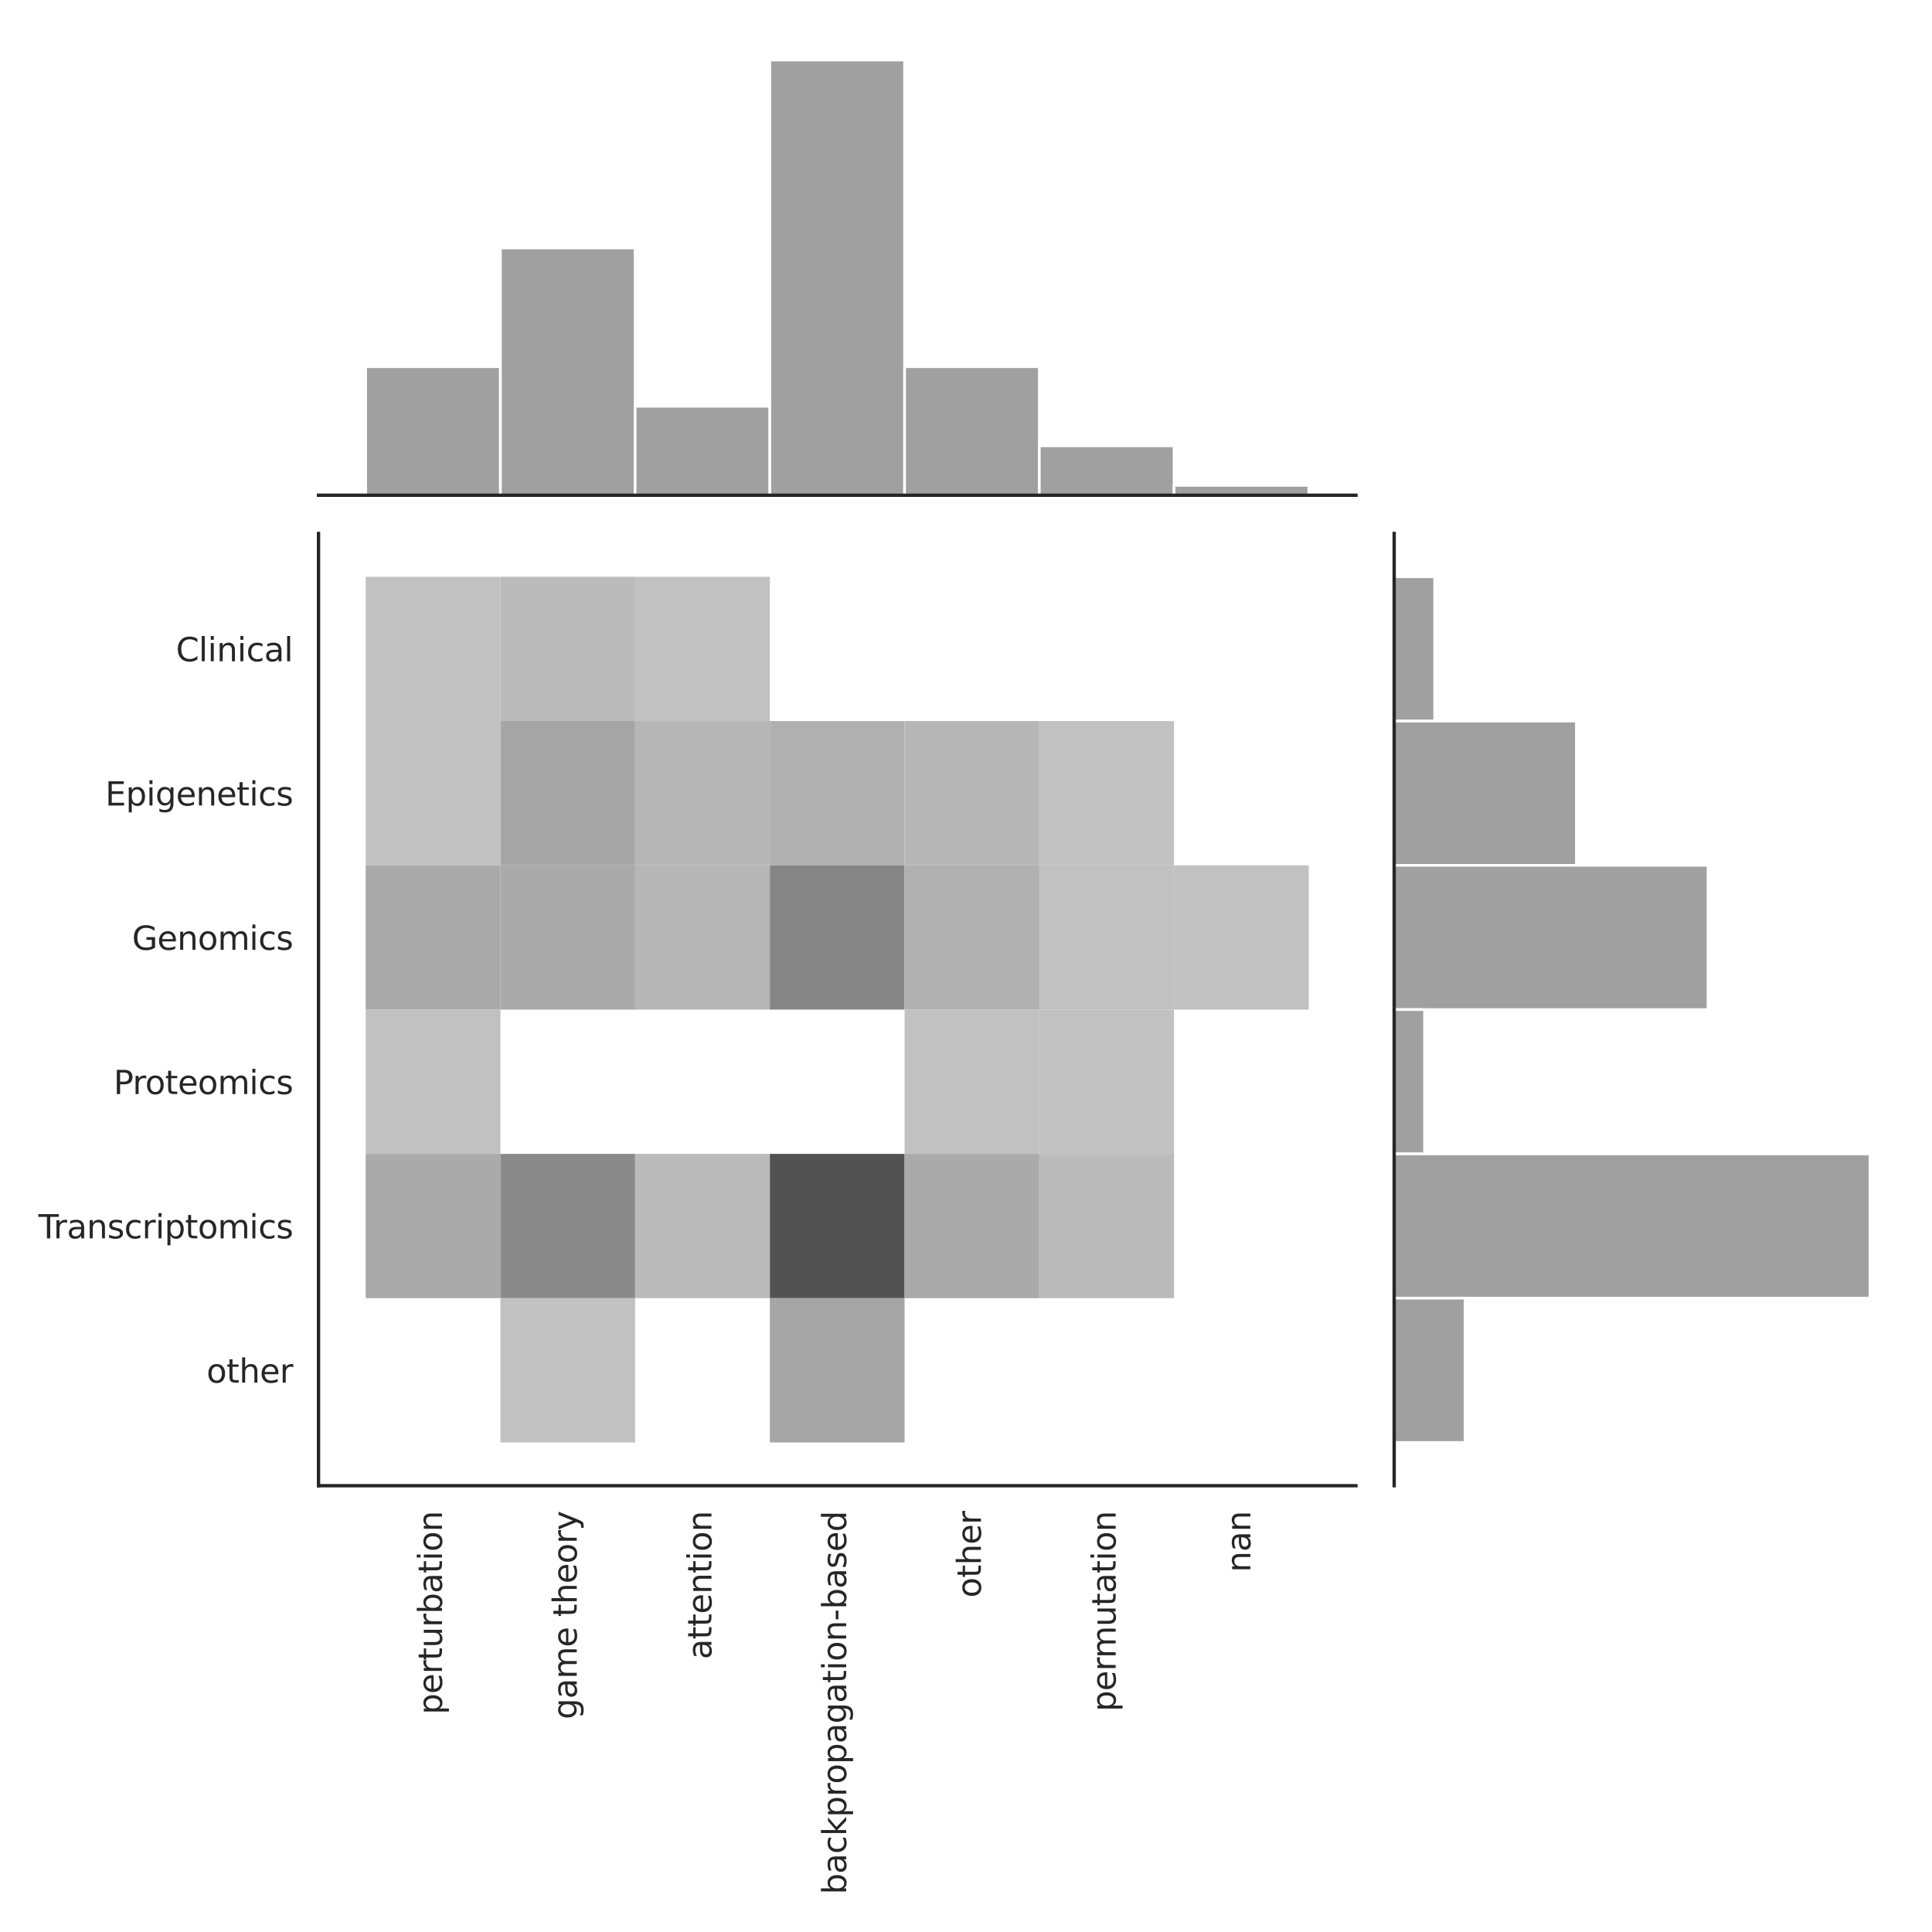 <?xml version="1.0" encoding="utf-8" standalone="no"?>
<!DOCTYPE svg PUBLIC "-//W3C//DTD SVG 1.1//EN"
  "http://www.w3.org/Graphics/SVG/1.1/DTD/svg11.dtd">
<svg xmlns:xlink="http://www.w3.org/1999/xlink" width="720pt" height="720pt" viewBox="0 0 720 720" xmlns="http://www.w3.org/2000/svg" version="1.1">
 <defs>
  <style type="text/css">*{stroke-linejoin: round; stroke-linecap: butt}</style>
 </defs>
 <g id="figure_1">
  <g id="patch_1">
   <path d="M 0 720 
L 720 720 
L 720 0 
L 0 0 
z
" style="fill: #ffffff"/>
  </g>
  <g id="axes_1">
   <g id="patch_2">
    <path d="M 118.706 553.684 
L 505.313 553.684 
L 505.313 198.817 
L 118.706 198.817 
z
" style="fill: #ffffff"/>
   </g>
   <g id="matplotlib.axis_1">
    <g id="xtick_1">
     <g id="text_1">
      <!-- perturbation -->
      <g style="fill: #262626" transform="translate(164.722 638.945) rotate(-90) scale(0.121 -0.121)">
       <defs>
        <path id="DejaVuSans-70" d="M 1159 525 
L 1159 -1331 
L 581 -1331 
L 581 3500 
L 1159 3500 
L 1159 2969 
Q 1341 3281 1617 3432 
Q 1894 3584 2278 3584 
Q 2916 3584 3314 3078 
Q 3713 2572 3713 1747 
Q 3713 922 3314 415 
Q 2916 -91 2278 -91 
Q 1894 -91 1617 61 
Q 1341 213 1159 525 
z
M 3116 1747 
Q 3116 2381 2855 2742 
Q 2594 3103 2138 3103 
Q 1681 3103 1420 2742 
Q 1159 2381 1159 1747 
Q 1159 1113 1420 752 
Q 1681 391 2138 391 
Q 2594 391 2855 752 
Q 3116 1113 3116 1747 
z
" transform="scale(0.016)"/>
        <path id="DejaVuSans-65" d="M 3597 1894 
L 3597 1613 
L 953 1613 
Q 991 1019 1311 708 
Q 1631 397 2203 397 
Q 2534 397 2845 478 
Q 3156 559 3463 722 
L 3463 178 
Q 3153 47 2828 -22 
Q 2503 -91 2169 -91 
Q 1331 -91 842 396 
Q 353 884 353 1716 
Q 353 2575 817 3079 
Q 1281 3584 2069 3584 
Q 2775 3584 3186 3129 
Q 3597 2675 3597 1894 
z
M 3022 2063 
Q 3016 2534 2758 2815 
Q 2500 3097 2075 3097 
Q 1594 3097 1305 2825 
Q 1016 2553 972 2059 
L 3022 2063 
z
" transform="scale(0.016)"/>
        <path id="DejaVuSans-72" d="M 2631 2963 
Q 2534 3019 2420 3045 
Q 2306 3072 2169 3072 
Q 1681 3072 1420 2755 
Q 1159 2438 1159 1844 
L 1159 0 
L 581 0 
L 581 3500 
L 1159 3500 
L 1159 2956 
Q 1341 3275 1631 3429 
Q 1922 3584 2338 3584 
Q 2397 3584 2469 3576 
Q 2541 3569 2628 3553 
L 2631 2963 
z
" transform="scale(0.016)"/>
        <path id="DejaVuSans-74" d="M 1172 4494 
L 1172 3500 
L 2356 3500 
L 2356 3053 
L 1172 3053 
L 1172 1153 
Q 1172 725 1289 603 
Q 1406 481 1766 481 
L 2356 481 
L 2356 0 
L 1766 0 
Q 1100 0 847 248 
Q 594 497 594 1153 
L 594 3053 
L 172 3053 
L 172 3500 
L 594 3500 
L 594 4494 
L 1172 4494 
z
" transform="scale(0.016)"/>
        <path id="DejaVuSans-75" d="M 544 1381 
L 544 3500 
L 1119 3500 
L 1119 1403 
Q 1119 906 1312 657 
Q 1506 409 1894 409 
Q 2359 409 2629 706 
Q 2900 1003 2900 1516 
L 2900 3500 
L 3475 3500 
L 3475 0 
L 2900 0 
L 2900 538 
Q 2691 219 2414 64 
Q 2138 -91 1772 -91 
Q 1169 -91 856 284 
Q 544 659 544 1381 
z
M 1991 3584 
L 1991 3584 
z
" transform="scale(0.016)"/>
        <path id="DejaVuSans-62" d="M 3116 1747 
Q 3116 2381 2855 2742 
Q 2594 3103 2138 3103 
Q 1681 3103 1420 2742 
Q 1159 2381 1159 1747 
Q 1159 1113 1420 752 
Q 1681 391 2138 391 
Q 2594 391 2855 752 
Q 3116 1113 3116 1747 
z
M 1159 2969 
Q 1341 3281 1617 3432 
Q 1894 3584 2278 3584 
Q 2916 3584 3314 3078 
Q 3713 2572 3713 1747 
Q 3713 922 3314 415 
Q 2916 -91 2278 -91 
Q 1894 -91 1617 61 
Q 1341 213 1159 525 
L 1159 0 
L 581 0 
L 581 4863 
L 1159 4863 
L 1159 2969 
z
" transform="scale(0.016)"/>
        <path id="DejaVuSans-61" d="M 2194 1759 
Q 1497 1759 1228 1600 
Q 959 1441 959 1056 
Q 959 750 1161 570 
Q 1363 391 1709 391 
Q 2188 391 2477 730 
Q 2766 1069 2766 1631 
L 2766 1759 
L 2194 1759 
z
M 3341 1997 
L 3341 0 
L 2766 0 
L 2766 531 
Q 2569 213 2275 61 
Q 1981 -91 1556 -91 
Q 1019 -91 701 211 
Q 384 513 384 1019 
Q 384 1609 779 1909 
Q 1175 2209 1959 2209 
L 2766 2209 
L 2766 2266 
Q 2766 2663 2505 2880 
Q 2244 3097 1772 3097 
Q 1472 3097 1187 3025 
Q 903 2953 641 2809 
L 641 3341 
Q 956 3463 1253 3523 
Q 1550 3584 1831 3584 
Q 2591 3584 2966 3190 
Q 3341 2797 3341 1997 
z
" transform="scale(0.016)"/>
        <path id="DejaVuSans-69" d="M 603 3500 
L 1178 3500 
L 1178 0 
L 603 0 
L 603 3500 
z
M 603 4863 
L 1178 4863 
L 1178 4134 
L 603 4134 
L 603 4863 
z
" transform="scale(0.016)"/>
        <path id="DejaVuSans-6f" d="M 1959 3097 
Q 1497 3097 1228 2736 
Q 959 2375 959 1747 
Q 959 1119 1226 758 
Q 1494 397 1959 397 
Q 2419 397 2687 759 
Q 2956 1122 2956 1747 
Q 2956 2369 2687 2733 
Q 2419 3097 1959 3097 
z
M 1959 3584 
Q 2709 3584 3137 3096 
Q 3566 2609 3566 1747 
Q 3566 888 3137 398 
Q 2709 -91 1959 -91 
Q 1206 -91 779 398 
Q 353 888 353 1747 
Q 353 2609 779 3096 
Q 1206 3584 1959 3584 
z
" transform="scale(0.016)"/>
        <path id="DejaVuSans-6e" d="M 3513 2113 
L 3513 0 
L 2938 0 
L 2938 2094 
Q 2938 2591 2744 2837 
Q 2550 3084 2163 3084 
Q 1697 3084 1428 2787 
Q 1159 2491 1159 1978 
L 1159 0 
L 581 0 
L 581 3500 
L 1159 3500 
L 1159 2956 
Q 1366 3272 1645 3428 
Q 1925 3584 2291 3584 
Q 2894 3584 3203 3211 
Q 3513 2838 3513 2113 
z
" transform="scale(0.016)"/>
       </defs>
       <use xlink:href="#DejaVuSans-70"/>
       <use xlink:href="#DejaVuSans-65" x="63.477"/>
       <use xlink:href="#DejaVuSans-72" x="125"/>
       <use xlink:href="#DejaVuSans-74" x="166.113"/>
       <use xlink:href="#DejaVuSans-75" x="205.322"/>
       <use xlink:href="#DejaVuSans-72" x="268.701"/>
       <use xlink:href="#DejaVuSans-62" x="309.814"/>
       <use xlink:href="#DejaVuSans-61" x="373.291"/>
       <use xlink:href="#DejaVuSans-74" x="434.57"/>
       <use xlink:href="#DejaVuSans-69" x="473.779"/>
       <use xlink:href="#DejaVuSans-6f" x="501.562"/>
       <use xlink:href="#DejaVuSans-6e" x="562.744"/>
      </g>
     </g>
    </g>
    <g id="xtick_2">
     <g id="text_2">
      <!-- game theory -->
      <g style="fill: #262626" transform="translate(214.931 640.754) rotate(-90) scale(0.121 -0.121)">
       <defs>
        <path id="DejaVuSans-67" d="M 2906 1791 
Q 2906 2416 2648 2759 
Q 2391 3103 1925 3103 
Q 1463 3103 1205 2759 
Q 947 2416 947 1791 
Q 947 1169 1205 825 
Q 1463 481 1925 481 
Q 2391 481 2648 825 
Q 2906 1169 2906 1791 
z
M 3481 434 
Q 3481 -459 3084 -895 
Q 2688 -1331 1869 -1331 
Q 1566 -1331 1297 -1286 
Q 1028 -1241 775 -1147 
L 775 -588 
Q 1028 -725 1275 -790 
Q 1522 -856 1778 -856 
Q 2344 -856 2625 -561 
Q 2906 -266 2906 331 
L 2906 616 
Q 2728 306 2450 153 
Q 2172 0 1784 0 
Q 1141 0 747 490 
Q 353 981 353 1791 
Q 353 2603 747 3093 
Q 1141 3584 1784 3584 
Q 2172 3584 2450 3431 
Q 2728 3278 2906 2969 
L 2906 3500 
L 3481 3500 
L 3481 434 
z
" transform="scale(0.016)"/>
        <path id="DejaVuSans-6d" d="M 3328 2828 
Q 3544 3216 3844 3400 
Q 4144 3584 4550 3584 
Q 5097 3584 5394 3201 
Q 5691 2819 5691 2113 
L 5691 0 
L 5113 0 
L 5113 2094 
Q 5113 2597 4934 2840 
Q 4756 3084 4391 3084 
Q 3944 3084 3684 2787 
Q 3425 2491 3425 1978 
L 3425 0 
L 2847 0 
L 2847 2094 
Q 2847 2600 2669 2842 
Q 2491 3084 2119 3084 
Q 1678 3084 1418 2786 
Q 1159 2488 1159 1978 
L 1159 0 
L 581 0 
L 581 3500 
L 1159 3500 
L 1159 2956 
Q 1356 3278 1631 3431 
Q 1906 3584 2284 3584 
Q 2666 3584 2933 3390 
Q 3200 3197 3328 2828 
z
" transform="scale(0.016)"/>
        <path id="DejaVuSans-20" transform="scale(0.016)"/>
        <path id="DejaVuSans-68" d="M 3513 2113 
L 3513 0 
L 2938 0 
L 2938 2094 
Q 2938 2591 2744 2837 
Q 2550 3084 2163 3084 
Q 1697 3084 1428 2787 
Q 1159 2491 1159 1978 
L 1159 0 
L 581 0 
L 581 4863 
L 1159 4863 
L 1159 2956 
Q 1366 3272 1645 3428 
Q 1925 3584 2291 3584 
Q 2894 3584 3203 3211 
Q 3513 2838 3513 2113 
z
" transform="scale(0.016)"/>
        <path id="DejaVuSans-79" d="M 2059 -325 
Q 1816 -950 1584 -1140 
Q 1353 -1331 966 -1331 
L 506 -1331 
L 506 -850 
L 844 -850 
Q 1081 -850 1212 -737 
Q 1344 -625 1503 -206 
L 1606 56 
L 191 3500 
L 800 3500 
L 1894 763 
L 2988 3500 
L 3597 3500 
L 2059 -325 
z
" transform="scale(0.016)"/>
       </defs>
       <use xlink:href="#DejaVuSans-67"/>
       <use xlink:href="#DejaVuSans-61" x="63.477"/>
       <use xlink:href="#DejaVuSans-6d" x="124.756"/>
       <use xlink:href="#DejaVuSans-65" x="222.168"/>
       <use xlink:href="#DejaVuSans-20" x="283.691"/>
       <use xlink:href="#DejaVuSans-74" x="315.479"/>
       <use xlink:href="#DejaVuSans-68" x="354.688"/>
       <use xlink:href="#DejaVuSans-65" x="418.066"/>
       <use xlink:href="#DejaVuSans-6f" x="479.59"/>
       <use xlink:href="#DejaVuSans-72" x="540.771"/>
       <use xlink:href="#DejaVuSans-79" x="581.885"/>
      </g>
     </g>
    </g>
    <g id="xtick_3">
     <g id="text_3">
      <!-- attention -->
      <g style="fill: #262626" transform="translate(265.14 618.377) rotate(-90) scale(0.121 -0.121)">
       <use xlink:href="#DejaVuSans-61"/>
       <use xlink:href="#DejaVuSans-74" x="61.279"/>
       <use xlink:href="#DejaVuSans-74" x="100.488"/>
       <use xlink:href="#DejaVuSans-65" x="139.697"/>
       <use xlink:href="#DejaVuSans-6e" x="201.221"/>
       <use xlink:href="#DejaVuSans-74" x="264.6"/>
       <use xlink:href="#DejaVuSans-69" x="303.809"/>
       <use xlink:href="#DejaVuSans-6f" x="331.592"/>
       <use xlink:href="#DejaVuSans-6e" x="392.773"/>
      </g>
     </g>
    </g>
    <g id="xtick_4">
     <g id="text_4">
      <!-- backpropagation-based -->
      <g style="fill: #262626" transform="translate(315.348 705.99) rotate(-90) scale(0.121 -0.121)">
       <defs>
        <path id="DejaVuSans-63" d="M 3122 3366 
L 3122 2828 
Q 2878 2963 2633 3030 
Q 2388 3097 2138 3097 
Q 1578 3097 1268 2742 
Q 959 2388 959 1747 
Q 959 1106 1268 751 
Q 1578 397 2138 397 
Q 2388 397 2633 464 
Q 2878 531 3122 666 
L 3122 134 
Q 2881 22 2623 -34 
Q 2366 -91 2075 -91 
Q 1284 -91 818 406 
Q 353 903 353 1747 
Q 353 2603 823 3093 
Q 1294 3584 2113 3584 
Q 2378 3584 2631 3529 
Q 2884 3475 3122 3366 
z
" transform="scale(0.016)"/>
        <path id="DejaVuSans-6b" d="M 581 4863 
L 1159 4863 
L 1159 1991 
L 2875 3500 
L 3609 3500 
L 1753 1863 
L 3688 0 
L 2938 0 
L 1159 1709 
L 1159 0 
L 581 0 
L 581 4863 
z
" transform="scale(0.016)"/>
        <path id="DejaVuSans-2d" d="M 313 2009 
L 1997 2009 
L 1997 1497 
L 313 1497 
L 313 2009 
z
" transform="scale(0.016)"/>
        <path id="DejaVuSans-73" d="M 2834 3397 
L 2834 2853 
Q 2591 2978 2328 3040 
Q 2066 3103 1784 3103 
Q 1356 3103 1142 2972 
Q 928 2841 928 2578 
Q 928 2378 1081 2264 
Q 1234 2150 1697 2047 
L 1894 2003 
Q 2506 1872 2764 1633 
Q 3022 1394 3022 966 
Q 3022 478 2636 193 
Q 2250 -91 1575 -91 
Q 1294 -91 989 -36 
Q 684 19 347 128 
L 347 722 
Q 666 556 975 473 
Q 1284 391 1588 391 
Q 1994 391 2212 530 
Q 2431 669 2431 922 
Q 2431 1156 2273 1281 
Q 2116 1406 1581 1522 
L 1381 1569 
Q 847 1681 609 1914 
Q 372 2147 372 2553 
Q 372 3047 722 3315 
Q 1072 3584 1716 3584 
Q 2034 3584 2315 3537 
Q 2597 3491 2834 3397 
z
" transform="scale(0.016)"/>
        <path id="DejaVuSans-64" d="M 2906 2969 
L 2906 4863 
L 3481 4863 
L 3481 0 
L 2906 0 
L 2906 525 
Q 2725 213 2448 61 
Q 2172 -91 1784 -91 
Q 1150 -91 751 415 
Q 353 922 353 1747 
Q 353 2572 751 3078 
Q 1150 3584 1784 3584 
Q 2172 3584 2448 3432 
Q 2725 3281 2906 2969 
z
M 947 1747 
Q 947 1113 1208 752 
Q 1469 391 1925 391 
Q 2381 391 2643 752 
Q 2906 1113 2906 1747 
Q 2906 2381 2643 2742 
Q 2381 3103 1925 3103 
Q 1469 3103 1208 2742 
Q 947 2381 947 1747 
z
" transform="scale(0.016)"/>
       </defs>
       <use xlink:href="#DejaVuSans-62"/>
       <use xlink:href="#DejaVuSans-61" x="63.477"/>
       <use xlink:href="#DejaVuSans-63" x="124.756"/>
       <use xlink:href="#DejaVuSans-6b" x="179.736"/>
       <use xlink:href="#DejaVuSans-70" x="237.646"/>
       <use xlink:href="#DejaVuSans-72" x="301.123"/>
       <use xlink:href="#DejaVuSans-6f" x="339.986"/>
       <use xlink:href="#DejaVuSans-70" x="401.168"/>
       <use xlink:href="#DejaVuSans-61" x="464.645"/>
       <use xlink:href="#DejaVuSans-67" x="525.924"/>
       <use xlink:href="#DejaVuSans-61" x="589.4"/>
       <use xlink:href="#DejaVuSans-74" x="650.68"/>
       <use xlink:href="#DejaVuSans-69" x="689.889"/>
       <use xlink:href="#DejaVuSans-6f" x="717.672"/>
       <use xlink:href="#DejaVuSans-6e" x="778.854"/>
       <use xlink:href="#DejaVuSans-2d" x="842.232"/>
       <use xlink:href="#DejaVuSans-62" x="878.316"/>
       <use xlink:href="#DejaVuSans-61" x="941.793"/>
       <use xlink:href="#DejaVuSans-73" x="1003.072"/>
       <use xlink:href="#DejaVuSans-65" x="1055.172"/>
       <use xlink:href="#DejaVuSans-64" x="1116.695"/>
      </g>
     </g>
    </g>
    <g id="xtick_5">
     <g id="text_5">
      <!-- other -->
      <g style="fill: #262626" transform="translate(365.557 595.419) rotate(-90) scale(0.121 -0.121)">
       <use xlink:href="#DejaVuSans-6f"/>
       <use xlink:href="#DejaVuSans-74" x="61.182"/>
       <use xlink:href="#DejaVuSans-68" x="100.391"/>
       <use xlink:href="#DejaVuSans-65" x="163.77"/>
       <use xlink:href="#DejaVuSans-72" x="225.293"/>
      </g>
     </g>
    </g>
    <g id="xtick_6">
     <g id="text_6">
      <!-- permutation -->
      <g style="fill: #262626" transform="translate(415.765 637.864) rotate(-90) scale(0.121 -0.121)">
       <use xlink:href="#DejaVuSans-70"/>
       <use xlink:href="#DejaVuSans-65" x="63.477"/>
       <use xlink:href="#DejaVuSans-72" x="125"/>
       <use xlink:href="#DejaVuSans-6d" x="164.363"/>
       <use xlink:href="#DejaVuSans-75" x="261.775"/>
       <use xlink:href="#DejaVuSans-74" x="325.154"/>
       <use xlink:href="#DejaVuSans-61" x="364.363"/>
       <use xlink:href="#DejaVuSans-74" x="425.643"/>
       <use xlink:href="#DejaVuSans-69" x="464.852"/>
       <use xlink:href="#DejaVuSans-6f" x="492.635"/>
       <use xlink:href="#DejaVuSans-6e" x="553.816"/>
      </g>
     </g>
    </g>
    <g id="xtick_7">
     <g id="text_7">
      <!-- nan -->
      <g style="fill: #262626" transform="translate(465.974 585.936) rotate(-90) scale(0.121 -0.121)">
       <use xlink:href="#DejaVuSans-6e"/>
       <use xlink:href="#DejaVuSans-61" x="63.379"/>
       <use xlink:href="#DejaVuSans-6e" x="124.658"/>
      </g>
     </g>
    </g>
   </g>
   <g id="matplotlib.axis_2">
    <g id="ytick_1">
     <g id="text_8">
      <!-- Clinical -->
      <g style="fill: #262626" transform="translate(65.574 246.429) scale(0.121 -0.121)">
       <defs>
        <path id="DejaVuSans-43" d="M 4122 4306 
L 4122 3641 
Q 3803 3938 3442 4084 
Q 3081 4231 2675 4231 
Q 1875 4231 1450 3742 
Q 1025 3253 1025 2328 
Q 1025 1406 1450 917 
Q 1875 428 2675 428 
Q 3081 428 3442 575 
Q 3803 722 4122 1019 
L 4122 359 
Q 3791 134 3420 21 
Q 3050 -91 2638 -91 
Q 1578 -91 968 557 
Q 359 1206 359 2328 
Q 359 3453 968 4101 
Q 1578 4750 2638 4750 
Q 3056 4750 3426 4639 
Q 3797 4528 4122 4306 
z
" transform="scale(0.016)"/>
        <path id="DejaVuSans-6c" d="M 603 4863 
L 1178 4863 
L 1178 0 
L 603 0 
L 603 4863 
z
" transform="scale(0.016)"/>
       </defs>
       <use xlink:href="#DejaVuSans-43"/>
       <use xlink:href="#DejaVuSans-6c" x="69.824"/>
       <use xlink:href="#DejaVuSans-69" x="97.607"/>
       <use xlink:href="#DejaVuSans-6e" x="125.391"/>
       <use xlink:href="#DejaVuSans-69" x="188.77"/>
       <use xlink:href="#DejaVuSans-63" x="216.553"/>
       <use xlink:href="#DejaVuSans-61" x="271.533"/>
       <use xlink:href="#DejaVuSans-6c" x="332.812"/>
      </g>
     </g>
    </g>
    <g id="ytick_2">
     <g id="text_9">
      <!-- Epigenetics -->
      <g style="fill: #262626" transform="translate(39.215 300.196) scale(0.121 -0.121)">
       <defs>
        <path id="DejaVuSans-45" d="M 628 4666 
L 3578 4666 
L 3578 4134 
L 1259 4134 
L 1259 2753 
L 3481 2753 
L 3481 2222 
L 1259 2222 
L 1259 531 
L 3634 531 
L 3634 0 
L 628 0 
L 628 4666 
z
" transform="scale(0.016)"/>
       </defs>
       <use xlink:href="#DejaVuSans-45"/>
       <use xlink:href="#DejaVuSans-70" x="63.184"/>
       <use xlink:href="#DejaVuSans-69" x="126.66"/>
       <use xlink:href="#DejaVuSans-67" x="154.443"/>
       <use xlink:href="#DejaVuSans-65" x="217.92"/>
       <use xlink:href="#DejaVuSans-6e" x="279.443"/>
       <use xlink:href="#DejaVuSans-65" x="342.822"/>
       <use xlink:href="#DejaVuSans-74" x="404.346"/>
       <use xlink:href="#DejaVuSans-69" x="443.555"/>
       <use xlink:href="#DejaVuSans-63" x="471.338"/>
       <use xlink:href="#DejaVuSans-73" x="526.318"/>
      </g>
     </g>
    </g>
    <g id="ytick_3">
     <g id="text_10">
      <!-- Genomics -->
      <g style="fill: #262626" transform="translate(49.209 353.964) scale(0.121 -0.121)">
       <defs>
        <path id="DejaVuSans-47" d="M 3809 666 
L 3809 1919 
L 2778 1919 
L 2778 2438 
L 4434 2438 
L 4434 434 
Q 4069 175 3628 42 
Q 3188 -91 2688 -91 
Q 1594 -91 976 548 
Q 359 1188 359 2328 
Q 359 3472 976 4111 
Q 1594 4750 2688 4750 
Q 3144 4750 3555 4637 
Q 3966 4525 4313 4306 
L 4313 3634 
Q 3963 3931 3569 4081 
Q 3175 4231 2741 4231 
Q 1884 4231 1454 3753 
Q 1025 3275 1025 2328 
Q 1025 1384 1454 906 
Q 1884 428 2741 428 
Q 3075 428 3337 486 
Q 3600 544 3809 666 
z
" transform="scale(0.016)"/>
       </defs>
       <use xlink:href="#DejaVuSans-47"/>
       <use xlink:href="#DejaVuSans-65" x="77.49"/>
       <use xlink:href="#DejaVuSans-6e" x="139.014"/>
       <use xlink:href="#DejaVuSans-6f" x="202.393"/>
       <use xlink:href="#DejaVuSans-6d" x="263.574"/>
       <use xlink:href="#DejaVuSans-69" x="360.986"/>
       <use xlink:href="#DejaVuSans-63" x="388.77"/>
       <use xlink:href="#DejaVuSans-73" x="443.75"/>
      </g>
     </g>
    </g>
    <g id="ytick_4">
     <g id="text_11">
      <!-- Proteomics -->
      <g style="fill: #262626" transform="translate(42.319 407.732) scale(0.121 -0.121)">
       <defs>
        <path id="DejaVuSans-50" d="M 1259 4147 
L 1259 2394 
L 2053 2394 
Q 2494 2394 2734 2622 
Q 2975 2850 2975 3272 
Q 2975 3691 2734 3919 
Q 2494 4147 2053 4147 
L 1259 4147 
z
M 628 4666 
L 2053 4666 
Q 2838 4666 3239 4311 
Q 3641 3956 3641 3272 
Q 3641 2581 3239 2228 
Q 2838 1875 2053 1875 
L 1259 1875 
L 1259 0 
L 628 0 
L 628 4666 
z
" transform="scale(0.016)"/>
       </defs>
       <use xlink:href="#DejaVuSans-50"/>
       <use xlink:href="#DejaVuSans-72" x="58.553"/>
       <use xlink:href="#DejaVuSans-6f" x="97.416"/>
       <use xlink:href="#DejaVuSans-74" x="158.598"/>
       <use xlink:href="#DejaVuSans-65" x="197.807"/>
       <use xlink:href="#DejaVuSans-6f" x="259.33"/>
       <use xlink:href="#DejaVuSans-6d" x="320.512"/>
       <use xlink:href="#DejaVuSans-69" x="417.924"/>
       <use xlink:href="#DejaVuSans-63" x="445.707"/>
       <use xlink:href="#DejaVuSans-73" x="500.688"/>
      </g>
     </g>
    </g>
    <g id="ytick_5">
     <g id="text_12">
      <!-- Transcriptomics -->
      <g style="fill: #262626" transform="translate(14.317 461.499) scale(0.121 -0.121)">
       <defs>
        <path id="DejaVuSans-54" d="M -19 4666 
L 3928 4666 
L 3928 4134 
L 2272 4134 
L 2272 0 
L 1638 0 
L 1638 4134 
L -19 4134 
L -19 4666 
z
" transform="scale(0.016)"/>
       </defs>
       <use xlink:href="#DejaVuSans-54"/>
       <use xlink:href="#DejaVuSans-72" x="46.334"/>
       <use xlink:href="#DejaVuSans-61" x="87.447"/>
       <use xlink:href="#DejaVuSans-6e" x="148.727"/>
       <use xlink:href="#DejaVuSans-73" x="212.105"/>
       <use xlink:href="#DejaVuSans-63" x="264.205"/>
       <use xlink:href="#DejaVuSans-72" x="319.186"/>
       <use xlink:href="#DejaVuSans-69" x="360.299"/>
       <use xlink:href="#DejaVuSans-70" x="388.082"/>
       <use xlink:href="#DejaVuSans-74" x="451.559"/>
       <use xlink:href="#DejaVuSans-6f" x="490.768"/>
       <use xlink:href="#DejaVuSans-6d" x="551.949"/>
       <use xlink:href="#DejaVuSans-69" x="649.361"/>
       <use xlink:href="#DejaVuSans-63" x="677.145"/>
       <use xlink:href="#DejaVuSans-73" x="732.125"/>
      </g>
     </g>
    </g>
    <g id="ytick_6">
     <g id="text_13">
      <!-- other -->
      <g style="fill: #262626" transform="translate(76.971 515.267) scale(0.121 -0.121)">
       <use xlink:href="#DejaVuSans-6f"/>
       <use xlink:href="#DejaVuSans-74" x="61.182"/>
       <use xlink:href="#DejaVuSans-68" x="100.391"/>
       <use xlink:href="#DejaVuSans-65" x="163.77"/>
       <use xlink:href="#DejaVuSans-72" x="225.293"/>
      </g>
     </g>
    </g>
   </g>
   <g id="QuadMesh_1">
    <path d="M 136.279 214.948 
L 186.488 214.948 
L 186.488 268.715 
L 136.279 268.715 
L 136.279 214.948 
" clip-path="url(#p40bc254f4b)" style="fill: #c1c1c1"/>
    <path d="M 186.488 214.948 
L 236.696 214.948 
L 236.696 268.715 
L 186.488 268.715 
L 186.488 214.948 
" clip-path="url(#p40bc254f4b)" style="fill: #bbbbbb"/>
    <path d="M 236.696 214.948 
L 286.905 214.948 
L 286.905 268.715 
L 236.696 268.715 
L 236.696 214.948 
" clip-path="url(#p40bc254f4b)" style="fill: #c1c1c1"/>
    <path d="M 286.905 214.948 
L 337.114 214.948 
L 337.114 268.715 
L 286.905 268.715 
L 286.905 214.948 
" clip-path="url(#p40bc254f4b)" style="fill: none"/>
    <path d="M 337.114 214.948 
L 387.322 214.948 
L 387.322 268.715 
L 337.114 268.715 
L 337.114 214.948 
" clip-path="url(#p40bc254f4b)" style="fill: none"/>
    <path d="M 387.322 214.948 
L 437.531 214.948 
L 437.531 268.715 
L 387.322 268.715 
L 387.322 214.948 
" clip-path="url(#p40bc254f4b)" style="fill: none"/>
    <path d="M 437.531 214.948 
L 487.74 214.948 
L 487.74 268.715 
L 437.531 268.715 
L 437.531 214.948 
" clip-path="url(#p40bc254f4b)" style="fill: none"/>
    <path d="M 136.279 268.715 
L 186.488 268.715 
L 186.488 322.483 
L 136.279 322.483 
L 136.279 268.715 
" clip-path="url(#p40bc254f4b)" style="fill: #c1c1c1"/>
    <path d="M 186.488 268.715 
L 236.696 268.715 
L 236.696 322.483 
L 186.488 322.483 
L 186.488 268.715 
" clip-path="url(#p40bc254f4b)" style="fill: #a5a5a5"/>
    <path d="M 236.696 268.715 
L 286.905 268.715 
L 286.905 322.483 
L 236.696 322.483 
L 236.696 268.715 
" clip-path="url(#p40bc254f4b)" style="fill: #b6b6b6"/>
    <path d="M 286.905 268.715 
L 337.114 268.715 
L 337.114 322.483 
L 286.905 322.483 
L 286.905 268.715 
" clip-path="url(#p40bc254f4b)" style="fill: #b0b0b0"/>
    <path d="M 337.114 268.715 
L 387.322 268.715 
L 387.322 322.483 
L 337.114 322.483 
L 337.114 268.715 
" clip-path="url(#p40bc254f4b)" style="fill: #b6b6b6"/>
    <path d="M 387.322 268.715 
L 437.531 268.715 
L 437.531 322.483 
L 387.322 322.483 
L 387.322 268.715 
" clip-path="url(#p40bc254f4b)" style="fill: #c1c1c1"/>
    <path d="M 437.531 268.715 
L 487.74 268.715 
L 487.74 322.483 
L 437.531 322.483 
L 437.531 268.715 
" clip-path="url(#p40bc254f4b)" style="fill: none"/>
    <path d="M 136.279 322.483 
L 186.488 322.483 
L 186.488 376.251 
L 136.279 376.251 
L 136.279 322.483 
" clip-path="url(#p40bc254f4b)" style="fill: #aaaaaa"/>
    <path d="M 186.488 322.483 
L 236.696 322.483 
L 236.696 376.251 
L 186.488 376.251 
L 186.488 322.483 
" clip-path="url(#p40bc254f4b)" style="fill: #aaaaaa"/>
    <path d="M 236.696 322.483 
L 286.905 322.483 
L 286.905 376.251 
L 236.696 376.251 
L 236.696 322.483 
" clip-path="url(#p40bc254f4b)" style="fill: #b6b6b6"/>
    <path d="M 286.905 322.483 
L 337.114 322.483 
L 337.114 376.251 
L 286.905 376.251 
L 286.905 322.483 
" clip-path="url(#p40bc254f4b)" style="fill: #858585"/>
    <path d="M 337.114 322.483 
L 387.322 322.483 
L 387.322 376.251 
L 337.114 376.251 
L 337.114 322.483 
" clip-path="url(#p40bc254f4b)" style="fill: #b0b0b0"/>
    <path d="M 387.322 322.483 
L 437.531 322.483 
L 437.531 376.251 
L 387.322 376.251 
L 387.322 322.483 
" clip-path="url(#p40bc254f4b)" style="fill: #c1c1c1"/>
    <path d="M 437.531 322.483 
L 487.74 322.483 
L 487.74 376.251 
L 437.531 376.251 
L 437.531 322.483 
" clip-path="url(#p40bc254f4b)" style="fill: #c1c1c1"/>
    <path d="M 136.279 376.251 
L 186.488 376.251 
L 186.488 430.018 
L 136.279 430.018 
L 136.279 376.251 
" clip-path="url(#p40bc254f4b)" style="fill: #c1c1c1"/>
    <path d="M 186.488 376.251 
L 236.696 376.251 
L 236.696 430.018 
L 186.488 430.018 
L 186.488 376.251 
" clip-path="url(#p40bc254f4b)" style="fill: none"/>
    <path d="M 236.696 376.251 
L 286.905 376.251 
L 286.905 430.018 
L 236.696 430.018 
L 236.696 376.251 
" clip-path="url(#p40bc254f4b)" style="fill: none"/>
    <path d="M 286.905 376.251 
L 337.114 376.251 
L 337.114 430.018 
L 286.905 430.018 
L 286.905 376.251 
" clip-path="url(#p40bc254f4b)" style="fill: none"/>
    <path d="M 337.114 376.251 
L 387.322 376.251 
L 387.322 430.018 
L 337.114 430.018 
L 337.114 376.251 
" clip-path="url(#p40bc254f4b)" style="fill: #c1c1c1"/>
    <path d="M 387.322 376.251 
L 437.531 376.251 
L 437.531 430.018 
L 387.322 430.018 
L 387.322 376.251 
" clip-path="url(#p40bc254f4b)" style="fill: #c1c1c1"/>
    <path d="M 437.531 376.251 
L 487.74 376.251 
L 487.74 430.018 
L 437.531 430.018 
L 437.531 376.251 
" clip-path="url(#p40bc254f4b)" style="fill: none"/>
    <path d="M 136.279 430.018 
L 186.488 430.018 
L 186.488 483.786 
L 136.279 483.786 
L 136.279 430.018 
" clip-path="url(#p40bc254f4b)" style="fill: #aaaaaa"/>
    <path d="M 186.488 430.018 
L 236.696 430.018 
L 236.696 483.786 
L 186.488 483.786 
L 186.488 430.018 
" clip-path="url(#p40bc254f4b)" style="fill: #8a8a8a"/>
    <path d="M 236.696 430.018 
L 286.905 430.018 
L 286.905 483.786 
L 236.696 483.786 
L 236.696 430.018 
" clip-path="url(#p40bc254f4b)" style="fill: #bbbbbb"/>
    <path d="M 286.905 430.018 
L 337.114 430.018 
L 337.114 483.786 
L 286.905 483.786 
L 286.905 430.018 
" clip-path="url(#p40bc254f4b)" style="fill: #525252"/>
    <path d="M 337.114 430.018 
L 387.322 430.018 
L 387.322 483.786 
L 337.114 483.786 
L 337.114 430.018 
" clip-path="url(#p40bc254f4b)" style="fill: #aaaaaa"/>
    <path d="M 387.322 430.018 
L 437.531 430.018 
L 437.531 483.786 
L 387.322 483.786 
L 387.322 430.018 
" clip-path="url(#p40bc254f4b)" style="fill: #bbbbbb"/>
    <path d="M 437.531 430.018 
L 487.74 430.018 
L 487.74 483.786 
L 437.531 483.786 
L 437.531 430.018 
" clip-path="url(#p40bc254f4b)" style="fill: none"/>
    <path d="M 136.279 483.786 
L 186.488 483.786 
L 186.488 537.554 
L 136.279 537.554 
L 136.279 483.786 
" clip-path="url(#p40bc254f4b)" style="fill: none"/>
    <path d="M 186.488 483.786 
L 236.696 483.786 
L 236.696 537.554 
L 186.488 537.554 
L 186.488 483.786 
" clip-path="url(#p40bc254f4b)" style="fill: #c1c1c1"/>
    <path d="M 236.696 483.786 
L 286.905 483.786 
L 286.905 537.554 
L 236.696 537.554 
L 236.696 483.786 
" clip-path="url(#p40bc254f4b)" style="fill: none"/>
    <path d="M 286.905 483.786 
L 337.114 483.786 
L 337.114 537.554 
L 286.905 537.554 
L 286.905 483.786 
" clip-path="url(#p40bc254f4b)" style="fill: #a5a5a5"/>
    <path d="M 337.114 483.786 
L 387.322 483.786 
L 387.322 537.554 
L 337.114 537.554 
L 337.114 483.786 
" clip-path="url(#p40bc254f4b)" style="fill: none"/>
    <path d="M 387.322 483.786 
L 437.531 483.786 
L 437.531 537.554 
L 387.322 537.554 
L 387.322 483.786 
" clip-path="url(#p40bc254f4b)" style="fill: none"/>
    <path d="M 437.531 483.786 
L 487.74 483.786 
L 487.74 537.554 
L 437.531 537.554 
L 437.531 483.786 
" clip-path="url(#p40bc254f4b)" style="fill: none"/>
   </g>
   <g id="patch_3">
    <path d="M 118.706 553.684 
L 118.706 198.817 
" style="fill: none; stroke: #262626; stroke-width: 1.25; stroke-linejoin: miter; stroke-linecap: square"/>
   </g>
   <g id="patch_4">
    <path d="M 118.706 553.684 
L 505.313 553.684 
" style="fill: none; stroke: #262626; stroke-width: 1.25; stroke-linejoin: miter; stroke-linecap: square"/>
   </g>
  </g>
  <g id="axes_2">
   <g id="patch_5">
    <path d="M 118.706 184.561 
L 505.313 184.561 
L 505.313 14.256 
L 118.706 14.256 
z
" style="fill: #ffffff"/>
   </g>
   <g id="matplotlib.axis_3">
    <g id="xtick_8"/>
    <g id="xtick_9"/>
    <g id="xtick_10"/>
    <g id="xtick_11"/>
    <g id="xtick_12"/>
    <g id="xtick_13"/>
    <g id="xtick_14"/>
   </g>
   <g id="matplotlib.axis_4">
    <g id="ytick_7"/>
    <g id="ytick_8"/>
    <g id="ytick_9"/>
    <g id="ytick_10"/>
    <g id="ytick_11"/>
   </g>
   <g id="patch_6">
    <path d="M 136.279 184.561 
L 186.488 184.561 
L 186.488 136.64 
L 136.279 136.64 
z
" clip-path="url(#p0c2f4ae5b4)" style="fill: #808080; fill-opacity: 0.75; stroke: #ffffff; stroke-linejoin: miter"/>
   </g>
   <g id="patch_7">
    <path d="M 186.488 184.561 
L 236.696 184.561 
L 236.696 92.405 
L 186.488 92.405 
z
" clip-path="url(#p0c2f4ae5b4)" style="fill: #808080; fill-opacity: 0.75; stroke: #ffffff; stroke-linejoin: miter"/>
   </g>
   <g id="patch_8">
    <path d="M 236.696 184.561 
L 286.905 184.561 
L 286.905 151.385 
L 236.696 151.385 
z
" clip-path="url(#p0c2f4ae5b4)" style="fill: #808080; fill-opacity: 0.75; stroke: #ffffff; stroke-linejoin: miter"/>
   </g>
   <g id="patch_9">
    <path d="M 286.905 184.561 
L 337.114 184.561 
L 337.114 22.366 
L 286.905 22.366 
z
" clip-path="url(#p0c2f4ae5b4)" style="fill: #808080; fill-opacity: 0.75; stroke: #ffffff; stroke-linejoin: miter"/>
   </g>
   <g id="patch_10">
    <path d="M 337.114 184.561 
L 387.322 184.561 
L 387.322 136.64 
L 337.114 136.64 
z
" clip-path="url(#p0c2f4ae5b4)" style="fill: #808080; fill-opacity: 0.75; stroke: #ffffff; stroke-linejoin: miter"/>
   </g>
   <g id="patch_11">
    <path d="M 387.322 184.561 
L 437.531 184.561 
L 437.531 166.13 
L 387.322 166.13 
z
" clip-path="url(#p0c2f4ae5b4)" style="fill: #808080; fill-opacity: 0.75; stroke: #ffffff; stroke-linejoin: miter"/>
   </g>
   <g id="patch_12">
    <path d="M 437.531 184.561 
L 487.74 184.561 
L 487.74 180.875 
L 437.531 180.875 
z
" clip-path="url(#p0c2f4ae5b4)" style="fill: #808080; fill-opacity: 0.75; stroke: #ffffff; stroke-linejoin: miter"/>
   </g>
   <g id="patch_13">
    <path d="M 118.706 184.561 
L 505.313 184.561 
" style="fill: none; stroke: #262626; stroke-width: 1.25; stroke-linejoin: miter; stroke-linecap: square"/>
   </g>
  </g>
  <g id="axes_3">
   <g id="patch_14">
    <path d="M 519.569 553.684 
L 705.744 553.684 
L 705.744 198.817 
L 519.569 198.817 
z
" style="fill: #ffffff"/>
   </g>
   <g id="matplotlib.axis_5">
    <g id="xtick_15"/>
    <g id="xtick_16"/>
    <g id="xtick_17"/>
    <g id="xtick_18"/>
    <g id="xtick_19"/>
   </g>
   <g id="matplotlib.axis_6">
    <g id="ytick_12"/>
    <g id="ytick_13"/>
    <g id="ytick_14"/>
    <g id="ytick_15"/>
    <g id="ytick_16"/>
    <g id="ytick_17"/>
   </g>
   <g id="patch_15">
    <path d="M 519.569 214.948 
L 534.659 214.948 
L 534.659 268.715 
L 519.569 268.715 
z
" clip-path="url(#p8c40ebba6e)" style="fill: #808080; fill-opacity: 0.75; stroke: #ffffff; stroke-linejoin: miter"/>
   </g>
   <g id="patch_16">
    <path d="M 519.569 268.715 
L 587.475 268.715 
L 587.475 322.483 
L 519.569 322.483 
z
" clip-path="url(#p8c40ebba6e)" style="fill: #808080; fill-opacity: 0.75; stroke: #ffffff; stroke-linejoin: miter"/>
   </g>
   <g id="patch_17">
    <path d="M 519.569 322.483 
L 636.518 322.483 
L 636.518 376.251 
L 519.569 376.251 
z
" clip-path="url(#p8c40ebba6e)" style="fill: #808080; fill-opacity: 0.75; stroke: #ffffff; stroke-linejoin: miter"/>
   </g>
   <g id="patch_18">
    <path d="M 519.569 376.251 
L 530.886 376.251 
L 530.886 430.018 
L 519.569 430.018 
z
" clip-path="url(#p8c40ebba6e)" style="fill: #808080; fill-opacity: 0.75; stroke: #ffffff; stroke-linejoin: miter"/>
   </g>
   <g id="patch_19">
    <path d="M 519.569 430.018 
L 696.879 430.018 
L 696.879 483.786 
L 519.569 483.786 
z
" clip-path="url(#p8c40ebba6e)" style="fill: #808080; fill-opacity: 0.75; stroke: #ffffff; stroke-linejoin: miter"/>
   </g>
   <g id="patch_20">
    <path d="M 519.569 483.786 
L 545.977 483.786 
L 545.977 537.554 
L 519.569 537.554 
z
" clip-path="url(#p8c40ebba6e)" style="fill: #808080; fill-opacity: 0.75; stroke: #ffffff; stroke-linejoin: miter"/>
   </g>
   <g id="patch_21">
    <path d="M 519.569 553.684 
L 519.569 198.817 
" style="fill: none; stroke: #262626; stroke-width: 1.25; stroke-linejoin: miter; stroke-linecap: square"/>
   </g>
  </g>
 </g>
 <defs>
  <clipPath id="p40bc254f4b">
   <rect x="118.706" y="198.817" width="386.607" height="354.867"/>
  </clipPath>
  <clipPath id="p0c2f4ae5b4">
   <rect x="118.706" y="14.256" width="386.607" height="170.305"/>
  </clipPath>
  <clipPath id="p8c40ebba6e">
   <rect x="519.569" y="198.817" width="186.175" height="354.867"/>
  </clipPath>
 </defs>
</svg>
